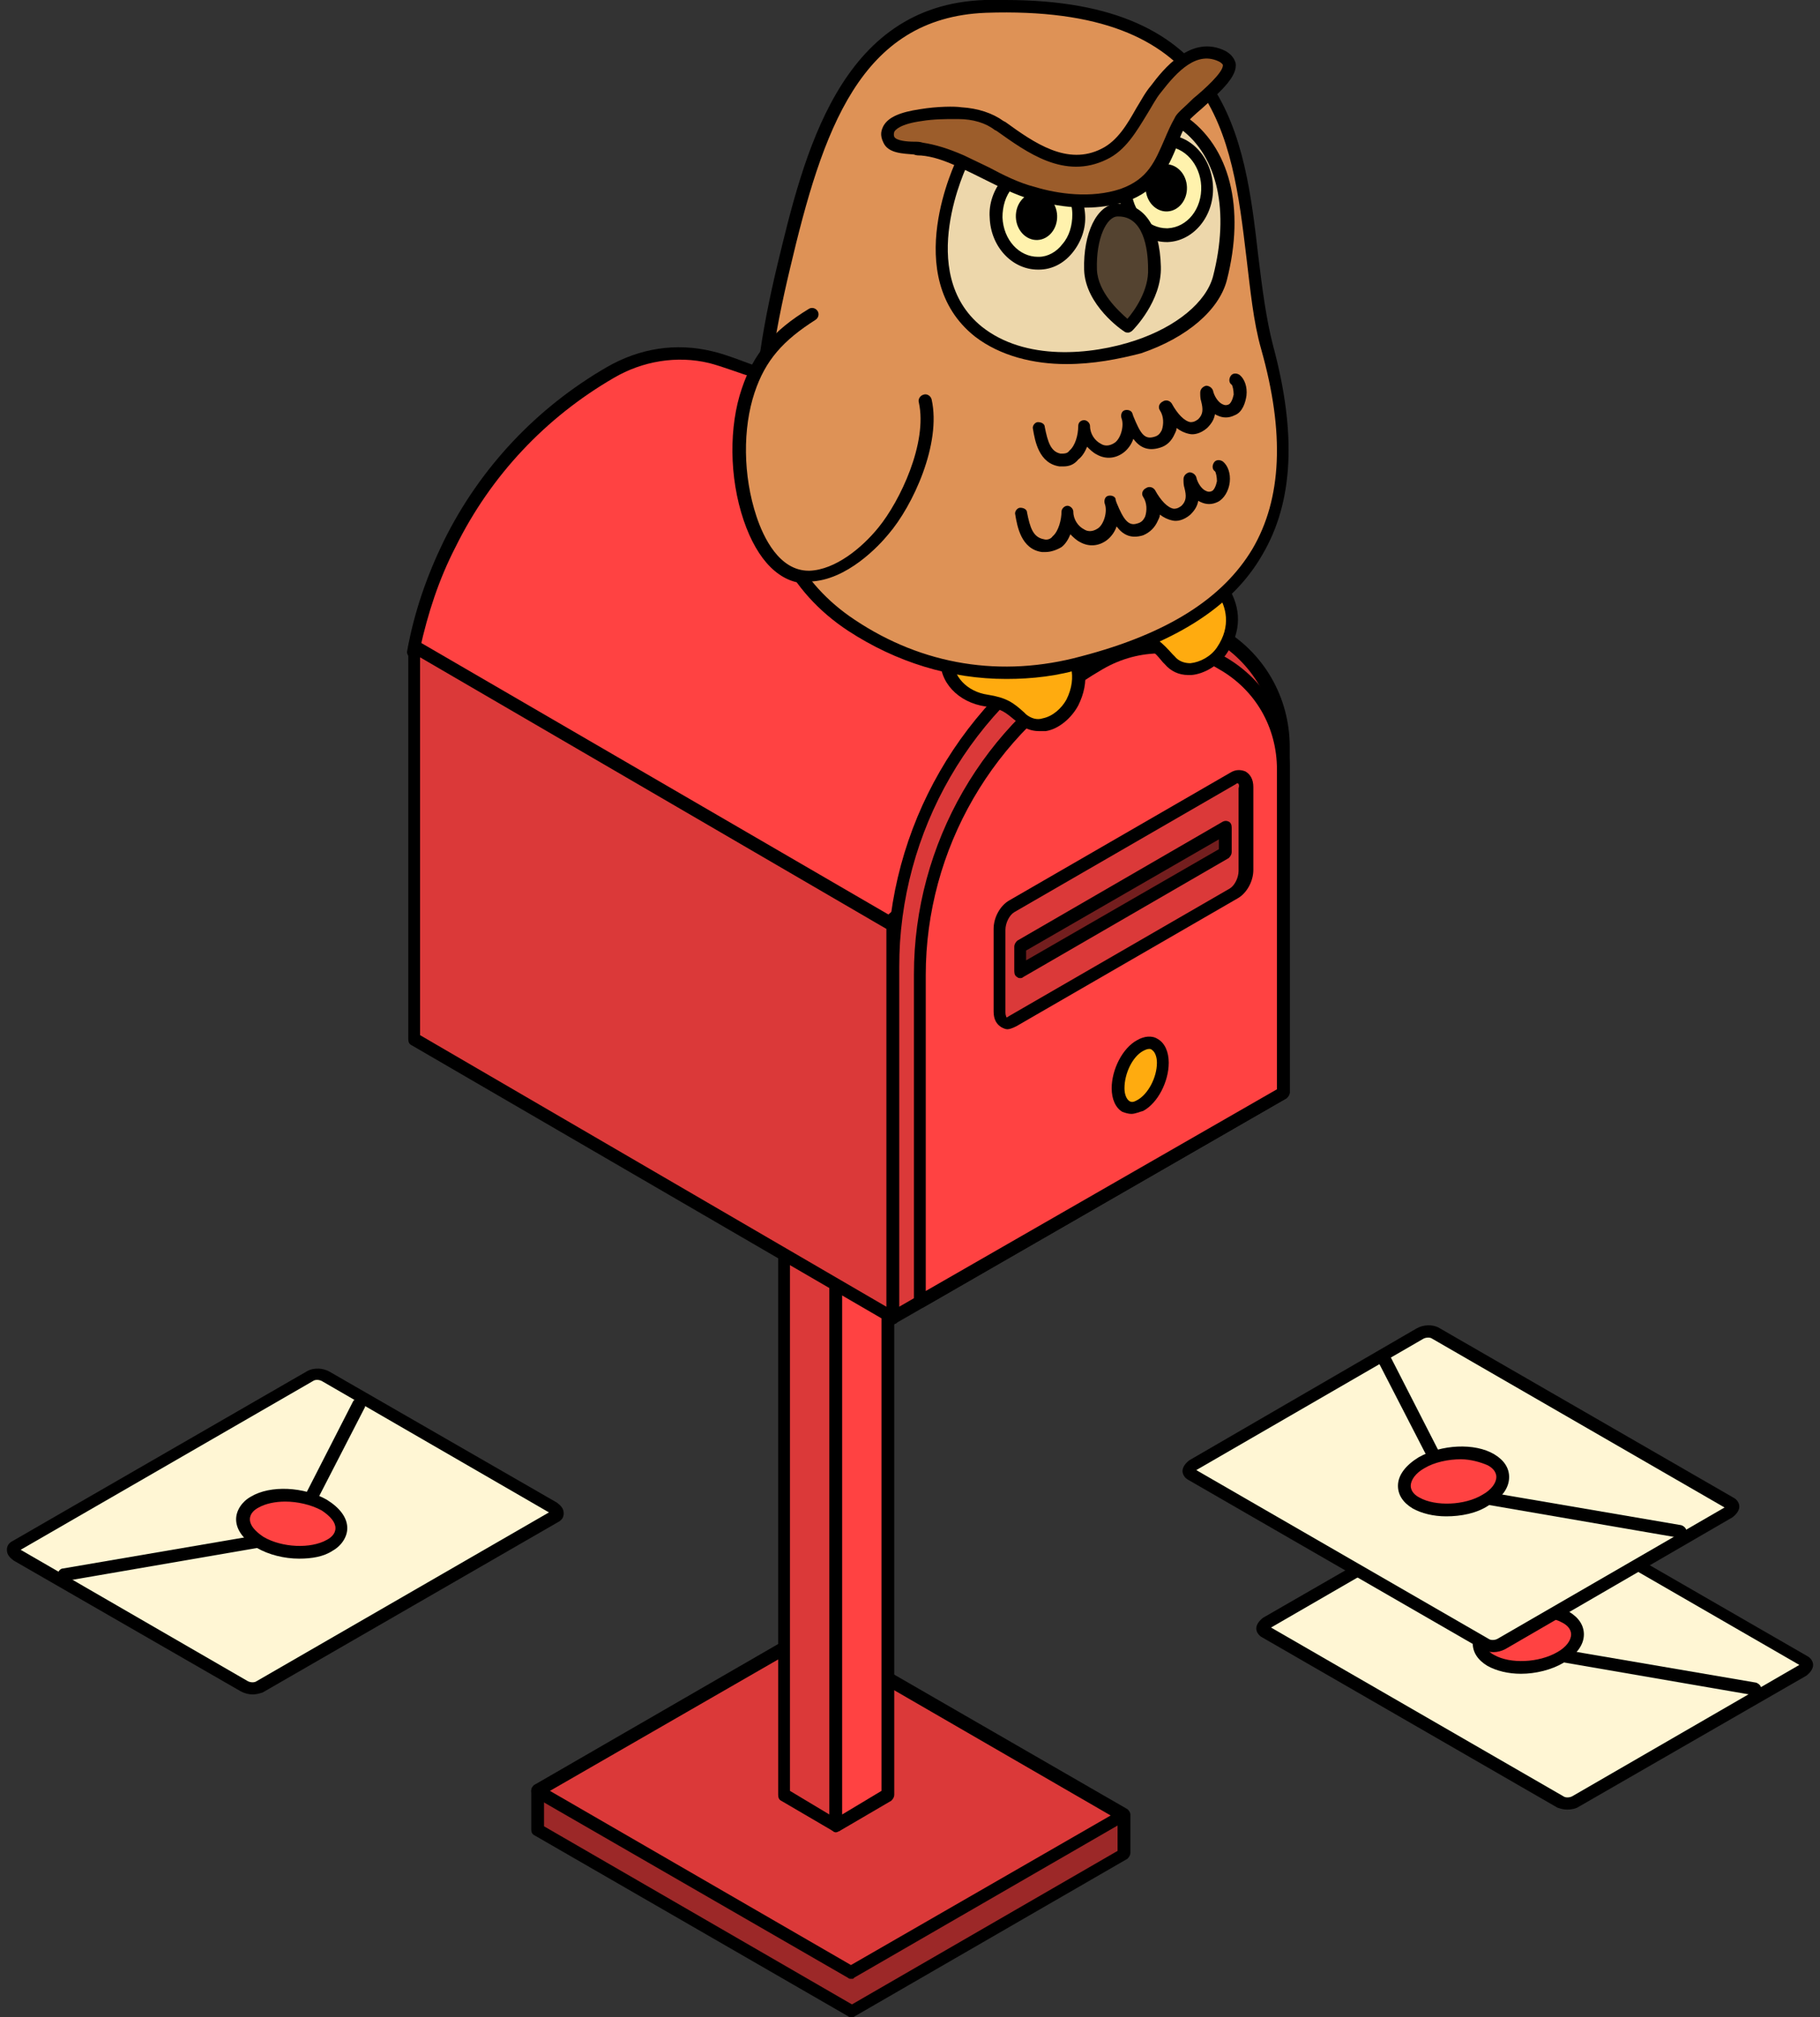 <?xml version="1.0" encoding="utf-8"?>
<!-- Generator: Adobe Illustrator 26.0.3, SVG Export Plug-In . SVG Version: 6.00 Build 0)  -->
<svg version="1.1" id="레이어_1" xmlns="http://www.w3.org/2000/svg" xmlns:xlink="http://www.w3.org/1999/xlink" x="0px"
	 y="0px" viewBox="0 0 185 205" style="enable-background:new 0 0 185 205;" xml:space="preserve">
<rect x="0" y="0" width="185" height="205" fill="#333333" stroke="none"/>
<g>
	<g>
		<polygon style="fill:#9C2828;" points="114.2,188.4 86.5,204.4 54.6,185.9 54.6,182 114.2,184.5 		"/>
		<path d="M86.5,205c-0.1,0-0.2,0-0.3-0.1l-31.9-18.4c-0.2-0.1-0.3-0.3-0.3-0.6V182c0-0.2,0.1-0.3,0.2-0.5c0.1-0.1,0.3-0.2,0.5-0.2
			l59.6,2.5c0.3,0,0.6,0.3,0.6,0.6v3.9c0,0.2-0.1,0.4-0.3,0.6l-27.7,16C86.8,205,86.7,205,86.5,205z M55.3,185.6l31.3,18.1l27-15.6
			v-2.9l-58.3-2.4V185.6z M114.2,188.4L114.2,188.4L114.2,188.4z"/>
	</g>
	<g>
		<polygon style="fill:#DB3939;" points="114.2,184.5 86.5,200.5 54.6,182 82.3,166.1 		"/>
		<path d="M86.5,201.1c-0.1,0-0.2,0-0.3-0.1l-31.9-18.4c-0.2-0.1-0.3-0.3-0.3-0.6s0.1-0.4,0.3-0.6l27.7-16c0.2-0.1,0.4-0.1,0.6,0
			l31.9,18.4c0.2,0.1,0.3,0.3,0.3,0.6c0,0.2-0.1,0.4-0.3,0.6l-27.7,16C86.8,201.1,86.7,201.1,86.5,201.1z M55.9,182l30.6,17.7
			l26.4-15.2l-30.6-17.7L55.9,182z"/>
	</g>
	<g>
		<g>
			<polygon style="fill:#DB3939;" points="79.7,101.5 85,104.6 85,185.5 79.7,182.4 			"/>
			<path d="M85,186.2c-0.1,0-0.2,0-0.3-0.1l-5.3-3.1c-0.2-0.1-0.3-0.3-0.3-0.6v-80.9c0-0.2,0.1-0.4,0.3-0.6c0.2-0.1,0.4-0.1,0.6,0
				l5.3,3.1c0.2,0.1,0.3,0.3,0.3,0.6v80.9c0,0.2-0.1,0.4-0.3,0.6C85.2,186.1,85.1,186.2,85,186.2z M80.3,182l4,2.4V105l-4-2.4V182z"
				/>
		</g>
		<g>
			<polygon style="fill:#FF4242;" points="90.3,101.5 85,104.6 85,185.5 90.3,182.4 			"/>
			<path d="M85,186.2c-0.1,0-0.2,0-0.3-0.1c-0.2-0.1-0.3-0.3-0.3-0.6v-80.9c0-0.2,0.1-0.4,0.3-0.6l5.3-3.1c0.2-0.1,0.4-0.1,0.6,0
				c0.2,0.1,0.3,0.3,0.3,0.6v80.9c0,0.2-0.1,0.4-0.3,0.6l-5.3,3.1C85.2,186.1,85.1,186.2,85,186.2z M85.6,105v79.4l4-2.4v-79.4
				L85.6,105z"/>
		</g>
	</g>
	<g>
		<path style="fill:#FF4242;" d="M76.4,37.6c0,0-2.8-1.1-4.1-1.4c-3.3-0.8-6.9-0.4-10.2,1.5C54.9,42,49.3,48.1,45.7,55.3
			c-1.7,3.4-3,7.1-3.7,11l41.2,23.8l6.9,4L123.7,65L76.4,37.6z"/>
		<path d="M90.2,94.7c-0.1,0-0.2,0-0.3-0.1L41.7,66.8c-0.2-0.1-0.4-0.4-0.3-0.7c0.7-3.9,2-7.6,3.7-11.1c3.7-7.5,9.5-13.6,16.6-17.7
			c3.3-1.9,7-2.5,10.7-1.6c1.4,0.3,4.1,1.4,4.2,1.4c0,0,0.1,0,0.1,0L124,64.4c0.2,0.1,0.3,0.3,0.3,0.5s-0.1,0.4-0.2,0.5L90.6,94.5
			C90.5,94.6,90.3,94.7,90.2,94.7z M42.7,65.9l47.3,27.3l32.5-28.2L76.1,38.2c-0.4-0.1-2.8-1-4-1.3c-3.3-0.8-6.8-0.2-9.7,1.5
			c-6.9,4-12.5,9.9-16.1,17.2C44.6,58.9,43.5,62.3,42.7,65.9z"/>
	</g>
	<g>
		<path style="fill:#DB3939;" d="M130.4,111.1l-39.6,22.8V98.3c0-14,7.5-26.9,19.6-33.9l0,0c8.9-5.1,20,1.3,20,11.6V111.1z"/>
		<path d="M90.8,134.6c-0.1,0-0.2,0-0.3-0.1c-0.2-0.1-0.3-0.3-0.3-0.6V98.3c0-14.2,7.6-27.4,19.9-34.5c4.4-2.5,9.6-2.5,14,0
			s7,7.1,7,12.1v35.1c0,0.2-0.1,0.4-0.3,0.6l-39.6,22.8C91,134.5,90.9,134.6,90.8,134.6z M117,63.2c-2.2,0-4.4,0.6-6.3,1.7
			c-11.9,6.8-19.3,19.6-19.3,33.4v34.5l38.3-22.1V76c0-4.6-2.4-8.7-6.4-11C121.4,63.8,119.2,63.2,117,63.2z M130.4,111.1
			L130.4,111.1L130.4,111.1z"/>
	</g>
	<g>
		<polygon style="fill:#DB3939;" points="42,105.6 90.8,133.9 90.8,94 42,65.7 		"/>
		<path d="M90.8,134.6c-0.1,0-0.2,0-0.3-0.1l-48.7-28.3c-0.2-0.1-0.3-0.3-0.3-0.6V65.7c0-0.2,0.1-0.4,0.3-0.6c0.2-0.1,0.4-0.1,0.6,0
			l48.7,28.3c0.2,0.1,0.3,0.3,0.3,0.6v39.9c0,0.2-0.1,0.4-0.3,0.6C91,134.5,90.9,134.6,90.8,134.6z M42.7,105.2l47.4,27.6V94.4
			L42.7,66.8V105.2z"/>
	</g>
	<g>
		<path style="fill:#FF4242;" d="M130.5,111l-37,21.3V99c0-13.1,7-25.1,18.3-31.6l0,0c8.3-4.8,18.7,1.2,18.7,10.8V111z"/>
		<path d="M93.5,132.9c-0.1,0-0.2,0-0.3-0.1c-0.2-0.1-0.3-0.3-0.3-0.6V99c0-13.2,7.1-25.6,18.6-32.2c4.1-2.4,9-2.4,13.1,0
			c4.1,2.4,6.5,6.6,6.5,11.3V111c0,0.2-0.1,0.4-0.3,0.6l-37,21.3C93.7,132.8,93.6,132.9,93.5,132.9z M118,66.4c-2,0-4,0.5-5.9,1.6
			c-11.1,6.4-18,18.3-18,31.1v32.1l35.7-20.5V78.2c0-4.3-2.2-8.1-5.9-10.2C122.1,66.9,120,66.4,118,66.4z M130.5,111L130.5,111
			L130.5,111z"/>
	</g>
	<g>
		<g>
			<path style="fill:#FFAB0F;" d="M96.2,66.8c-0.2,2.2,1.6,4,4,4.3c1.9,0.2,2.4,0.8,3.6,1.9c1.7,1.5,4.2,0.2,5.1-1.7
				C113.1,63.2,96.9,58.1,96.2,66.8z"/>
			<path d="M105.6,74.3c-0.8,0-1.5-0.3-2.1-0.8l-0.2-0.2c-1.1-0.9-1.5-1.3-3.1-1.5c-2.8-0.4-4.8-2.5-4.6-5l0,0
				c0.2-2.4,1.5-4.1,3.6-4.8c3.1-1,7.4,0.3,9.6,2.9c1.7,2,2,4.4,0.8,6.8c-0.7,1.3-2,2.4-3.3,2.6C106,74.3,105.8,74.3,105.6,74.3z
				 M96.9,66.9c-0.1,1.8,1.4,3.4,3.5,3.7c1.9,0.3,2.6,0.8,3.7,1.8l0.2,0.2c0.5,0.4,1.1,0.6,1.7,0.4c1-0.2,1.9-1,2.4-1.9
				c1.2-2.4,0.3-4.3-0.6-5.4c-1.9-2.2-5.7-3.3-8.2-2.5C98.4,63.5,97,64.5,96.9,66.9L96.9,66.9z"/>
		</g>
		<g>
			<path style="fill:#FFAB0F;" d="M112.1,60c-0.4,2.1,1.1,4.2,3.4,4.8c1.8,0.5,2.3,1.1,3.3,2.3c1.5,1.7,4.1,0.7,5.3-1
				C129.3,58.6,113.9,51.4,112.1,60z"/>
			<path d="M120.8,68.6c-1,0-1.8-0.4-2.4-1.1l-0.2-0.2c-0.9-1.1-1.3-1.5-2.8-1.9c-2.7-0.7-4.4-3.1-3.9-5.6l0,0
				c0.5-2.4,2-3.9,4.2-4.3c3.1-0.6,7.3,1.2,9.1,4.1c1.4,2.2,1.4,4.6-0.1,6.8c-0.8,1.2-2.3,2.1-3.6,2.2
				C121,68.6,120.9,68.6,120.8,68.6z M112.7,60.1c-0.4,1.8,0.9,3.5,3,4.1c1.9,0.5,2.5,1.2,3.5,2.3l0.2,0.2c0.4,0.5,1,0.7,1.6,0.7
				c1-0.1,2.1-0.7,2.7-1.6c1.5-2.2,0.9-4.2,0.1-5.4c-1.6-2.4-5.2-4-7.8-3.5C114.7,57,113.2,57.8,112.7,60.1L112.7,60.1z"/>
		</g>
		<g>
			<path style="fill:#DE9256;" d="M86.6,63.5c6.5,4.3,14.6,6.1,23.5,3.8c14.8-3.9,24.2-12,18.8-32c-3.7-13.6,1.6-35.7-28.7-34.6
				C86.3,1.2,82.6,14.5,79.6,27.2C76.2,41.6,75.2,56,86.6,63.5z"/>
			<path d="M102.3,69c-5.7,0-11.2-1.7-16.1-4.9l0,0C73.9,56,75.9,40,79,27c2.7-11.2,6.3-26.5,21.1-27c0.7,0,1.4,0,2.1,0
				c22.6,0,24.3,13.8,25.7,26c0.4,3.3,0.8,6.4,1.5,9.1c2.4,8.9,2.1,15.9-1.1,21.3c-3.1,5.4-9.1,9.1-18.2,11.5
				C107.6,68.7,104.9,69,102.3,69z M86.9,63c6.9,4.6,14.9,5.9,23,3.7c8.8-2.3,14.4-5.9,17.4-10.9c3-5.1,3.3-11.8,0.9-20.3
				c-0.8-2.8-1.1-6-1.5-9.3c-1.5-12.6-3.1-25.7-26.5-24.9c-12.8,0.5-16.6,12-19.9,26C77.1,40.7,75.4,55.4,86.9,63L86.9,63z"/>
		</g>
		<g>
			<path style="fill:#EDD7AB;" d="M120,12.3c4.4,3,5.7,9.2,3.9,16s-17.2,11.2-24.6,5.4s-1.6-17.3-1.6-17.3l0.7-2.2l7.1,4.3l8.9-1.6
				L120,12.3z"/>
			<path d="M108.4,37c-3.3,0-6.7-0.8-9.3-2.8c-7.7-6.1-1.9-17.9-1.8-18.1l0.7-2.1c0.1-0.2,0.2-0.3,0.4-0.4c0.2-0.1,0.4,0,0.6,0.1
				l6.8,4.1l8.5-1.5l5.4-4.5c0.2-0.2,0.5-0.2,0.8,0c4.5,3.1,6.1,9.3,4.2,16.7c-0.8,3-4,5.8-8.7,7.4C113.7,36.5,111.1,37,108.4,37z
				 M98.9,15.2l-0.5,1.4c-0.1,0.2-5.4,11.1,1.4,16.6c4.4,3.5,11.1,2.9,15.6,1.4c4.2-1.4,7.2-3.9,7.9-6.5c1.7-6.6,0.5-12.2-3.3-15
				l-5.2,4.3c-0.1,0.1-0.2,0.1-0.3,0.1l-8.9,1.6c-0.2,0-0.3,0-0.4-0.1L98.9,15.2z M114.5,16.9L114.5,16.9L114.5,16.9z"/>
		</g>
		<g>
			
				<ellipse transform="matrix(0.999 -3.486204e-02 3.486204e-02 0.999 -0.703 3.689)" style="fill:#FFF2AD;" cx="105.4" cy="22" rx="4.2" ry="4.8"/>
			<path d="M105.5,27.4c-2.6,0-4.8-2.3-4.9-5.3c-0.1-1.4,0.4-2.8,1.3-3.9c0.9-1.1,2.1-1.7,3.4-1.7c1.2,0,2.3,0.4,3.2,1.3
				c1.1,1,1.7,2.5,1.8,4c0.1,1.4-0.4,2.8-1.3,3.9c-0.9,1.1-2.1,1.7-3.4,1.7C105.6,27.4,105.5,27.4,105.5,27.4z M105.4,17.8
				c0,0-0.1,0-0.1,0c-0.9,0-1.8,0.5-2.4,1.3c-0.7,0.8-1,1.9-1,3c0.1,2.3,1.7,4,3.6,4c0,0,0.1,0,0.1,0c0.9,0,1.8-0.5,2.4-1.3
				c0.7-0.8,1-1.9,1-3l0,0c0-1.2-0.5-2.4-1.4-3.1C107,18.2,106.2,17.8,105.4,17.8z"/>
		</g>
		<g>
			<ellipse transform="matrix(0.999 -3.486204e-02 3.486204e-02 0.999 -0.703 3.689)" cx="105.4" cy="22" rx="2.1" ry="2.4"/>
		</g>
		<g>
			
				<ellipse transform="matrix(0.999 -3.486204e-02 3.486204e-02 0.999 -0.594 4.145)" style="fill:#FFF2AD;" cx="118.6" cy="19.1" rx="4.2" ry="4.8"/>
			<path d="M118.6,24.6c-2.6,0-4.8-2.3-4.9-5.3c-0.1-3,2-5.5,4.6-5.6c2.7-0.1,4.9,2.3,5,5.3l0,0c0.1,3-2,5.5-4.6,5.6
				C118.7,24.6,118.7,24.6,118.6,24.6z M118.5,14.9c0,0-0.1,0-0.1,0c-2,0.1-3.5,2-3.4,4.3c0.1,2.3,1.7,4,3.6,4c0,0,0.1,0,0.1,0
				c2-0.1,3.5-2,3.4-4.3C122,16.7,120.4,14.9,118.5,14.9z"/>
		</g>
		<g>
			<ellipse transform="matrix(0.999 -3.486204e-02 3.486204e-02 0.999 -0.594 4.145)" cx="118.6" cy="19.1" rx="2.1" ry="2.4"/>
		</g>
		<g>
			<path style="fill:#9C5D2B;" d="M93.6,11.7c1.7-0.3,3.5-0.2,4.1-0.2c1.4,0.1,2.9,0.4,4,1.3c3,2.2,6.7,4.9,10.7,2.9
				c2.6-1.2,3.6-4.5,5.3-6.6c1.5-1.9,3.9-4.8,6.8-3.3c2.6,1.3-3.7,5.2-4.4,6.5c-1.7,3.2-2,6.2-5.9,7.6c-2.9,1-6.2,0.6-9.1-0.2
				c-2.5-0.7-4.9-2.2-7.3-3.2c-1.3-0.6-2.6-1.1-4-1.3c-0.9-0.1-2.9,0.1-3.4-0.9C89.7,12.7,91.6,12,93.6,11.7z"/>
			<path d="M110.3,21.1c-2,0-3.9-0.4-5.4-0.8c-1.7-0.5-3.3-1.3-4.9-2.1c-0.8-0.4-1.6-0.8-2.5-1.2c-1.5-0.7-2.7-1.1-3.9-1.2
				c-0.2,0-0.5,0-0.7-0.1c-1.1-0.1-2.6-0.1-3.1-1.2c-0.4-0.8-0.2-1.3,0-1.7c0.5-0.9,1.7-1.4,3.7-1.7l0,0c1.8-0.3,3.6-0.3,4.2-0.2
				c1.7,0.1,3.2,0.6,4.3,1.4l0.2,0.1c2.9,2.1,6.3,4.5,9.8,2.7c1.6-0.8,2.6-2.5,3.5-4.1c0.5-0.8,0.9-1.6,1.5-2.3
				c1.2-1.6,4.1-5.3,7.6-3.5c0.7,0.4,0.9,0.9,1,1.2c0.2,1.3-1.3,2.7-3.4,4.6c-0.7,0.6-1.5,1.3-1.6,1.6c-0.4,0.7-0.7,1.4-0.9,2.1
				c-1,2.4-2,4.7-5.3,5.8C113.1,20.9,111.7,21.1,110.3,21.1z M97,12.1c-0.8,0-2.1,0-3.3,0.2h0c-2.2,0.3-2.7,0.9-2.8,1.1
				c0,0.1-0.1,0.2,0,0.5c0.2,0.4,1.3,0.5,2,0.5c0.3,0,0.6,0,0.9,0.1c1.3,0.2,2.6,0.6,4.2,1.3c0.8,0.4,1.7,0.8,2.5,1.2
				c1.5,0.8,3.1,1.6,4.7,2c2.3,0.7,5.7,1.2,8.7,0.2c2.8-1,3.5-2.8,4.5-5.1c0.3-0.7,0.6-1.4,1-2.1c0.2-0.5,0.9-1,1.9-2
				c1.1-0.9,3.1-2.7,3-3.4c0,0,0-0.1-0.3-0.3c-2.3-1.2-4.3,0.9-6,3.1c-0.5,0.6-0.9,1.4-1.4,2.2c-1.1,1.8-2.2,3.7-4.1,4.6
				c-4.3,2.1-8.1-0.7-11.2-2.9l-0.2-0.1c-0.9-0.7-2.2-1.1-3.7-1.1C97.5,12.1,97.3,12.1,97,12.1z M93.6,11.7L93.6,11.7L93.6,11.7z"/>
		</g>
		<g>
			<path style="fill:#544330;" d="M117.4,27.1c0.1,3.3-2.7,6-2.7,6s-3.7-2.5-3.9-5.8s1.1-6,2.7-6C116.2,21.3,117.3,23.9,117.4,27.1z
				"/>
			<path d="M114.7,33.8c-0.1,0-0.3,0-0.4-0.1c-0.2-0.1-4-2.7-4.1-6.3c-0.1-3.7,1.3-6.6,3.3-6.7c2.7-0.1,4.4,2.2,4.5,6.4l0,0
				c0.1,3.5-2.8,6.4-2.9,6.5C115,33.7,114.8,33.8,114.7,33.8z M113.7,22c0,0-0.1,0-0.1,0c-1.1,0-2.2,2.2-2.1,5.4
				c0.1,2.3,2.2,4.2,3.1,5c0.7-0.8,2.2-2.9,2.1-5.1C116.7,25.2,116.2,22,113.7,22z"/>
		</g>
		<g>
			<path style="fill:#DE9256;" d="M82.5,32c-3.1,1.9-5.2,4-6.5,7.8c-1.4,4-1.1,9,0.2,13c1,3,2.9,6.1,6,6c2.8-0.1,5.7-2.4,7.5-4.6
				c2.4-3,5.2-9,4.2-13.2"/>
			<path d="M82.1,59.3c-2.8,0-5.1-2.3-6.5-6.4c-1.5-4.4-1.5-9.6-0.2-13.4c1.2-3.6,3.2-5.9,6.8-8.1c0.3-0.2,0.7-0.1,0.9,0.2
				c0.2,0.3,0.1,0.7-0.2,0.9c-3.3,2.1-5.1,4.1-6.2,7.4c-1.2,3.6-1.2,8.4,0.2,12.6c0.7,2.1,2.3,5.5,5.3,5.5c0,0,0.1,0,0.1,0
				c2.6-0.1,5.3-2.3,7-4.4c2.2-2.7,5-8.6,4.1-12.7c-0.1-0.3,0.1-0.7,0.5-0.8c0.3-0.1,0.7,0.1,0.8,0.5c1,4.5-1.9,10.8-4.4,13.7
				c-0.9,1.1-4.2,4.7-8,4.8C82.2,59.3,82.1,59.3,82.1,59.3z"/>
		</g>
		<g>
			<path d="M108.1,47.4c-0.1,0-0.3,0-0.4,0c-2.1-0.3-2.5-2.6-2.7-3.8c-0.1-0.3,0.2-0.7,0.5-0.7c0.4,0,0.7,0.2,0.7,0.5
				c0.3,1.5,0.6,2.5,1.6,2.7c0.4,0,0.7,0,0.9-0.3c0.6-0.5,0.9-1.6,0.9-2.5c0-0.4,0.3-0.6,0.6-0.6c0,0,0,0,0,0c0.3,0,0.6,0.3,0.6,0.6
				c0,0.8,0.5,1.5,1.1,1.8c0.3,0.2,0.8,0.3,1.4-0.1c0.6-0.4,1-1.7,0.7-2.5l0,0c-0.1-0.3,0-0.7,0.3-0.8c0.3-0.1,0.7,0,0.8,0.3
				c0,0,0,0,0,0l0.1,0.3c0.7,1.7,1.1,2.4,2.1,2.1c0.4-0.1,0.6-0.3,0.8-0.7c0.2-0.6,0.2-1.4-0.2-2c-0.2-0.3-0.1-0.7,0.3-0.9
				c0.3-0.2,0.7-0.1,0.9,0.2c0.6,1.1,1.3,1.8,1.9,1.9c0.2,0,0.4,0,0.8-0.3c0.5-0.5,0.5-1,0.3-1.8c-0.1-0.3-0.1-0.6-0.1-0.9
				c0-0.3,0.2-0.6,0.6-0.7c0.3,0,0.6,0.2,0.7,0.5c0.1,0.5,0.5,1.2,1,1.4c0.2,0.1,0.4,0.1,0.6,0c0.2-0.1,0.4-0.5,0.5-1
				c0-0.4-0.1-0.9-0.2-1c-0.3-0.2-0.3-0.6-0.1-0.9c0.2-0.3,0.6-0.3,0.9-0.1c0.5,0.4,0.8,1.2,0.7,2.1c-0.1,0.7-0.4,1.7-1.2,2
				c-0.6,0.3-1.2,0.3-1.8,0c-0.1,0-0.1-0.1-0.2-0.1c-0.1,0.5-0.3,0.9-0.8,1.4c-0.7,0.6-1.4,0.7-1.8,0.6c-0.5-0.1-0.9-0.3-1.3-0.6
				c0,0.2-0.1,0.4-0.2,0.6c-0.3,0.7-0.8,1.2-1.5,1.4c-1.3,0.4-2.1-0.1-2.7-0.9c-0.2,0.6-0.6,1.1-1,1.4c-0.8,0.6-1.8,0.7-2.7,0.2
				c-0.4-0.2-0.7-0.5-1-0.8c-0.2,0.5-0.5,1-0.9,1.3C109.2,47.2,108.7,47.4,108.1,47.4z"/>
		</g>
		<g>
			<path d="M106.3,56.1c-0.1,0-0.3,0-0.4,0c-2.1-0.3-2.5-2.6-2.7-3.8c-0.1-0.3,0.2-0.7,0.5-0.7c0.4,0,0.7,0.2,0.7,0.5
				c0.3,1.5,0.6,2.5,1.7,2.7c0.3,0.1,0.7,0,0.9-0.3c0.6-0.5,0.9-1.7,0.9-2.5c0-0.3,0.3-0.6,0.6-0.6c0,0,0,0,0,0
				c0.3,0,0.6,0.3,0.6,0.6c0,0.8,0.5,1.5,1.1,1.8c0.3,0.2,0.8,0.3,1.4-0.1c0.6-0.4,1-1.7,0.7-2.5l0,0c-0.1-0.3,0-0.7,0.3-0.8
				c0.3-0.1,0.7,0,0.8,0.3c0,0,0,0,0,0.1l0.1,0.3c0.7,1.7,1.2,2.4,2.1,2.1c0.4-0.1,0.6-0.3,0.8-0.7c0.2-0.6,0.2-1.4-0.2-2
				c-0.2-0.3-0.1-0.7,0.3-0.9c0.3-0.2,0.7-0.1,0.9,0.2c0.6,1.1,1.3,1.8,1.9,1.9c0.2,0,0.4,0,0.8-0.3c0.5-0.5,0.5-1,0.3-1.8
				c-0.1-0.3-0.1-0.6-0.1-0.9c0-0.3,0.2-0.6,0.6-0.7c0.3,0,0.6,0.2,0.7,0.5c0.1,0.5,0.5,1.2,1,1.4c0.2,0.1,0.4,0.1,0.6,0
				c0.2-0.1,0.4-0.5,0.5-1c0-0.4-0.1-0.9-0.2-1c-0.3-0.2-0.3-0.6-0.1-0.9s0.6-0.3,0.9-0.1c0.5,0.4,0.8,1.2,0.7,2.1
				c-0.1,0.9-0.6,1.7-1.2,2c-0.6,0.3-1.2,0.3-1.8,0c-0.1,0-0.1-0.1-0.2-0.1c-0.1,0.5-0.3,0.9-0.8,1.4c-0.7,0.6-1.4,0.7-1.8,0.6
				c-0.5-0.1-0.9-0.3-1.3-0.6c0,0.2-0.1,0.4-0.2,0.6c-0.3,0.7-0.8,1.2-1.5,1.5c-1.3,0.4-2.1-0.1-2.7-0.9c-0.2,0.6-0.6,1.1-1,1.4
				c-0.8,0.6-1.8,0.7-2.7,0.2c-0.4-0.2-0.7-0.5-1-0.8c-0.2,0.5-0.5,1-0.9,1.3C107.4,55.9,106.8,56.1,106.3,56.1z"/>
		</g>
	</g>
	<g>
		<path style="fill:#FFF6D4;" d="M56.3,154.1l-30,17.3c-0.4,0.2-1.1,0.2-1.6-0.1L1.7,158c-0.5-0.3-0.5-0.7-0.1-0.9l30-17.3
			c0.4-0.2,1.1-0.2,1.6,0.1l23.1,13.3C56.7,153.5,56.7,153.9,56.3,154.1z"/>
		<path d="M25.7,172.2c-0.4,0-0.8-0.1-1.2-0.3L1.4,158.6c-0.4-0.3-0.7-0.6-0.7-1.1c0-0.4,0.2-0.7,0.6-0.9l30-17.3
			c0.6-0.3,1.5-0.3,2.2,0.1l23.1,13.3c0.4,0.3,0.7,0.6,0.7,1.1c0,0.4-0.2,0.7-0.6,0.9c0,0,0,0,0,0l-30,17.3
			C26.4,172.1,26,172.2,25.7,172.2z M2.1,157.5l23,13.3c0.3,0.2,0.7,0.2,0.9,0.1l29.8-17.2l-23-13.3c-0.3-0.2-0.7-0.2-0.9-0.1
			L2.1,157.5z M56.3,154.1l-0.3-0.6c0,0,0,0,0,0L56.3,154.1l-0.3-0.6L56.3,154.1z"/>
	</g>
	<g>
		<path d="M6.5,160.6c-0.3,0-0.6-0.2-0.6-0.5c-0.1-0.3,0.2-0.7,0.5-0.7l22.8-3.9l6.7-13.1c0.2-0.3,0.6-0.4,0.9-0.3
			c0.3,0.2,0.4,0.5,0.3,0.9l-6.9,13.4c-0.1,0.2-0.3,0.3-0.5,0.3l-23.2,4C6.6,160.6,6.6,160.6,6.5,160.6z"/>
	</g>
	<g>
		
			<ellipse transform="matrix(0.121 -0.993 0.993 0.121 -127.668 165.612)" style="fill:#FF4242;" cx="29.7" cy="154.9" rx="2.9" ry="5"/>
		<path d="M30.4,158.4c-1.5,0-3.1-0.4-4.3-1.1c-1.3-0.8-2.1-1.8-2.1-2.9c0-0.9,0.6-1.8,1.5-2.3c2-1.2,5.4-1,7.7,0.3l0,0
			c1.3,0.8,2.1,1.8,2.1,2.9c0,0.9-0.6,1.8-1.5,2.3C32.9,158.2,31.7,158.4,30.4,158.4z M29,152.6c-1,0-2,0.2-2.7,0.6
			c-0.4,0.2-0.9,0.6-0.9,1.2c0,0.6,0.5,1.2,1.4,1.8c1.9,1.1,4.8,1.2,6.4,0.3c0.4-0.2,0.9-0.6,0.9-1.2c0-0.6-0.5-1.2-1.4-1.8l0,0
			C31.6,152.9,30.2,152.6,29,152.6z"/>
	</g>
	<g>
		<path style="fill:#FFF6D4;" d="M128.7,165.8l30,17.3c0.4,0.2,1.1,0.2,1.6-0.1l23.1-13.3c0.5-0.3,0.5-0.7,0.1-0.9l-30-17.3
			c-0.4-0.2-1.1-0.2-1.6,0.1l-23.1,13.3C128.3,165.1,128.3,165.5,128.7,165.8z"/>
		<path d="M159.3,183.9c-0.4,0-0.7-0.1-1-0.2l-30-17.3c0,0,0,0,0,0c-0.4-0.2-0.6-0.6-0.6-0.9c0-0.4,0.3-0.8,0.7-1.1l23.1-13.3
			c0.7-0.4,1.6-0.4,2.2-0.1l30,17.3c0.4,0.2,0.6,0.6,0.6,0.9c0,0.4-0.3,0.8-0.7,1.1l-23.1,13.3C160.2,183.8,159.8,183.9,159.3,183.9
			z M129.2,165.4l29.8,17.2c0.2,0.1,0.6,0.1,0.9-0.1l23-13.3L153.1,152c-0.2-0.1-0.6-0.1-0.9,0.1L129.2,165.4z M129,165.2l-0.3,0.6
			L129,165.2C129,165.2,129,165.2,129,165.2z"/>
	</g>
	<g>
		<path d="M178.5,172.3c0,0-0.1,0-0.1,0l-23.2-4c-0.2,0-0.4-0.2-0.5-0.3l-6.9-13.4c-0.2-0.3,0-0.7,0.3-0.9c0.3-0.2,0.7,0,0.9,0.3
			l6.7,13.1l22.8,3.9c0.3,0.1,0.6,0.4,0.5,0.7C179.1,172.1,178.8,172.3,178.5,172.3z"/>
	</g>
	<g>
		
			<ellipse transform="matrix(0.993 -0.121 0.121 0.993 -19.012 20.015)" style="fill:#FF4242;" cx="155.3" cy="166.6" rx="5" ry="2.9"/>
		<path d="M154.6,170.1c-1.3,0-2.5-0.3-3.4-0.8c-1-0.6-1.5-1.4-1.5-2.3c0-1.1,0.7-2.1,2.1-2.9l0,0c2.3-1.3,5.7-1.5,7.7-0.3
			c1,0.6,1.5,1.4,1.5,2.3c0,1.1-0.8,2.1-2.1,2.9C157.7,169.7,156.1,170.1,154.6,170.1z M152.4,165.2c-0.9,0.5-1.4,1.2-1.4,1.8
			c0,0.6,0.5,1,0.9,1.2c1.6,0.9,4.5,0.8,6.4-0.3c0.9-0.5,1.4-1.2,1.4-1.8c0-0.6-0.5-1-0.9-1.2C157.2,164,154.2,164.1,152.4,165.2
			L152.4,165.2z"/>
	</g>
	<g>
		<path style="fill:#FFF6D4;" d="M121.1,149.8l30,17.3c0.4,0.2,1.1,0.2,1.6-0.1l23.1-13.3c0.5-0.3,0.5-0.7,0.1-0.9l-30-17.3
			c-0.4-0.2-1.1-0.2-1.6,0.1l-23.1,13.3C120.7,149.2,120.7,149.6,121.1,149.8z"/>
		<path d="M151.8,167.9c-0.4,0-0.7-0.1-1-0.2l-30-17.3c0,0,0,0,0,0c-0.4-0.2-0.6-0.6-0.6-0.9c0-0.4,0.3-0.8,0.7-1.1L144,135
			c0.7-0.4,1.6-0.4,2.2-0.1l30,17.3c0.4,0.2,0.6,0.6,0.6,0.9c0,0.4-0.3,0.8-0.7,1.1L153,167.6C152.6,167.8,152.2,167.9,151.8,167.9z
			 M121.6,149.4l29.8,17.2c0.2,0.1,0.6,0.1,0.9-0.1l23-13.3l-29.8-17.2c-0.2-0.1-0.6-0.1-0.9,0.1L121.6,149.4z M121.4,149.2
			l-0.3,0.6L121.4,149.2C121.4,149.2,121.4,149.2,121.4,149.2z"/>
	</g>
	<g>
		<path d="M170.9,156.3c0,0-0.1,0-0.1,0l-23.2-4c-0.2,0-0.4-0.2-0.5-0.3l-6.9-13.4c-0.2-0.3,0-0.7,0.3-0.9c0.3-0.2,0.7,0,0.9,0.3
			l6.7,13.1l22.8,3.9c0.3,0.1,0.6,0.4,0.5,0.7C171.5,156.1,171.2,156.3,170.9,156.3z"/>
	</g>
	<g>
		
			<ellipse transform="matrix(0.993 -0.121 0.121 0.993 -17.135 18.981)" style="fill:#FF4242;" cx="147.7" cy="150.6" rx="5" ry="2.9"/>
		<path d="M147,154.1c-1.3,0-2.5-0.3-3.4-0.8c-1-0.6-1.5-1.4-1.5-2.3c0-1.1,0.8-2.1,2.1-2.9l0,0c2.3-1.3,5.7-1.5,7.7-0.3
			c1,0.6,1.5,1.4,1.5,2.3c0,1.1-0.7,2.1-2.1,2.9C150.1,153.8,148.5,154.1,147,154.1z M148.5,148.3c-1.3,0-2.7,0.3-3.7,0.9
			c0,0,0,0,0,0c-0.9,0.5-1.4,1.2-1.4,1.8c0,0.6,0.5,1,0.9,1.2c1.6,0.9,4.6,0.8,6.4-0.3c0.9-0.5,1.4-1.2,1.4-1.8c0-0.6-0.5-1-0.9-1.2
			C150.5,148.6,149.5,148.3,148.5,148.3z M144.5,148.7L144.5,148.7L144.5,148.7z"/>
	</g>
	<g>
		<g>
			<path style="fill:#DB3939;" d="M125.3,90.9l-22.5,13c-0.7,0.4-1.2,0-1.2-0.9v-8.4c0-0.9,0.6-2,1.2-2.4l22.5-13
				c0.7-0.4,1.2,0,1.2,0.9v8.4C126.6,89.4,126,90.5,125.3,90.9z"/>
			<path d="M102.4,104.6c-0.2,0-0.4-0.1-0.6-0.2c-0.5-0.3-0.8-0.8-0.8-1.6v-8.4c0-1.2,0.7-2.4,1.6-2.9l22.5-13
				c0.5-0.3,1-0.3,1.5-0.1c0.5,0.3,0.8,0.8,0.8,1.6v8.4c0,1.2-0.7,2.4-1.6,2.9l-22.5,13C102.9,104.5,102.6,104.6,102.4,104.6z
				 M125.8,79.6c0,0-0.1,0-0.2,0.1l-22.5,13c-0.5,0.3-0.9,1.1-0.9,1.8v8.4c0,0.3,0.1,0.4,0.1,0.5l0,0c0,0,0.1,0,0.2-0.1l22.5-13l0,0
				c0.5-0.3,0.9-1.1,0.9-1.8v-8.4C126,79.8,125.9,79.6,125.8,79.6L125.8,79.6z"/>
		</g>
		<g>
			<polygon style="fill:#731E1E;" points="124.5,86.7 103.7,98.8 103.7,96.3 124.5,84.2 			"/>
			<path d="M103.7,99.4c-0.1,0-0.2,0-0.3-0.1c-0.2-0.1-0.3-0.3-0.3-0.6v-2.5c0-0.2,0.1-0.4,0.3-0.6l20.9-12.1c0.2-0.1,0.4-0.1,0.6,0
				c0.2,0.1,0.3,0.3,0.3,0.6v2.5c0,0.2-0.1,0.4-0.3,0.6L104,99.3C103.9,99.4,103.8,99.4,103.7,99.4z M104.3,96.6v1l19.6-11.3v-1
				L104.3,96.6z M124.5,86.7L124.5,86.7L124.5,86.7z"/>
		</g>
	</g>
	<g>
		
			<ellipse transform="matrix(0.392 -0.92 0.92 0.392 -29.966 173.106)" style="fill:#FFAB0F;" cx="115.9" cy="109.2" rx="3.5" ry="2"/>
		<path d="M115,113.2c-0.3,0-0.6-0.1-0.9-0.2c-0.7-0.4-1.1-1.3-1.1-2.4c0-1.9,1.1-4.1,2.6-4.9c0.7-0.4,1.5-0.5,2.1-0.1
			c0.7,0.4,1.1,1.3,1.1,2.4c0,1.9-1.1,4.1-2.6,4.9C115.8,113,115.4,113.2,115,113.2z M116.8,106.6c-0.2,0-0.4,0.1-0.6,0.2
			c-1.1,0.6-1.9,2.3-1.9,3.8c0,0.6,0.2,1.1,0.5,1.3c0.3,0.2,0.6,0,0.8-0.1c1.1-0.6,2-2.3,2-3.8c0-0.6-0.2-1.1-0.5-1.3
			C117,106.6,116.9,106.6,116.8,106.6z"/>
	</g>
</g>
</svg>
